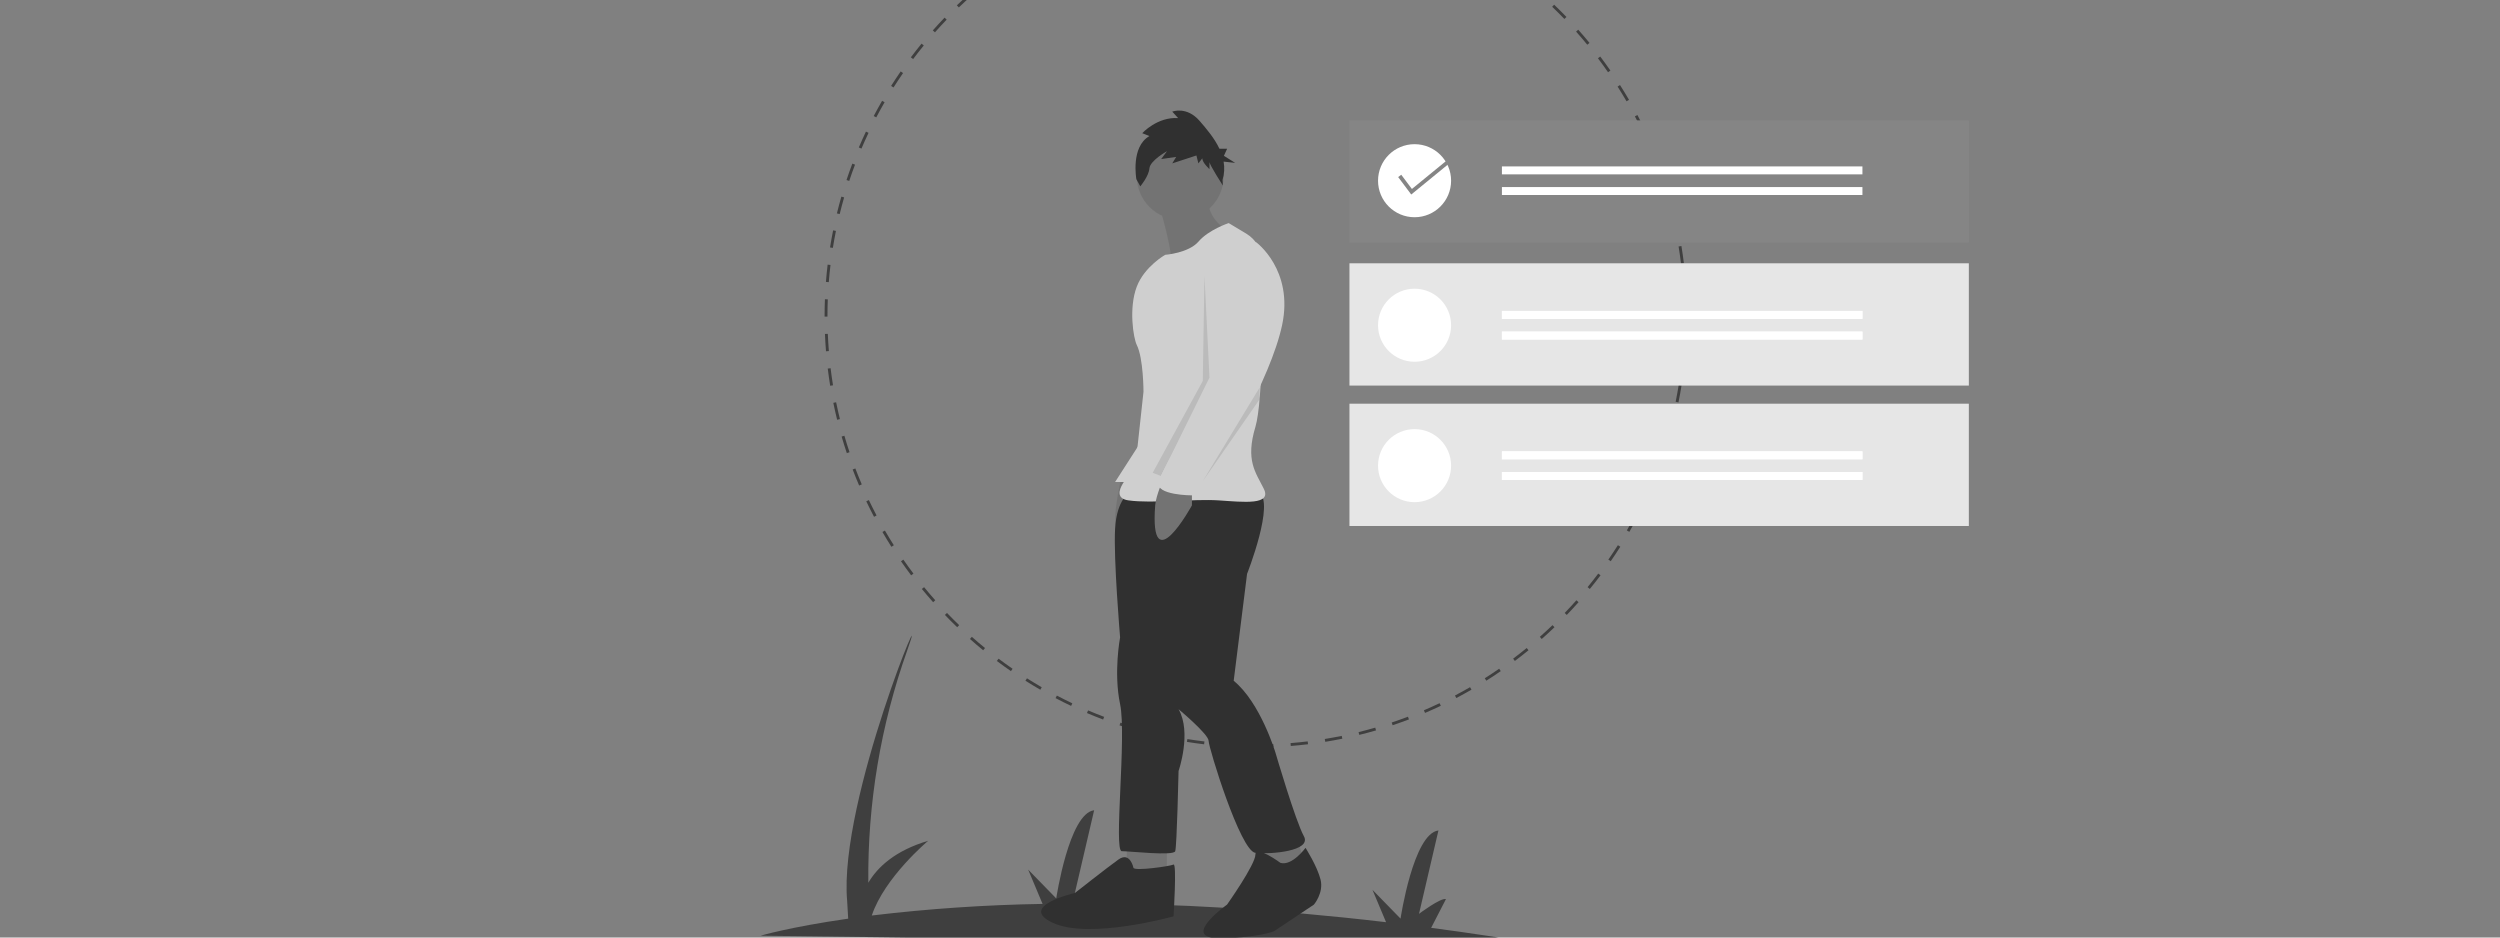 <?xml version="1.0" encoding="UTF-8" standalone="no"?>
<!DOCTYPE svg PUBLIC "-//W3C//DTD SVG 1.1//EN" "http://www.w3.org/Graphics/SVG/1.1/DTD/svg11.dtd">
<svg width="100%" height="100%" viewBox="0 0 800 300" version="1.1" xmlns="http://www.w3.org/2000/svg" xmlns:xlink="http://www.w3.org/1999/xlink" xml:space="preserve" xmlns:serif="http://www.serif.com/" style="fill-rule:evenodd;clip-rule:evenodd;stroke-linejoin:round;stroke-miterlimit:2;">
    <rect x="0" y="0" width="800" height="300" fill="#808080" stroke="none"/>
    <g transform="matrix(0.46,0,0,0.46,243.38,-36.841)">
        <g transform="matrix(1,0,0,1,-179.73,-81.065)">
            <path d="M727.673,818.935C699.439,814.151 672.285,810.043 646.213,806.611L656.52,786.627C653.045,785.42 637.775,796.864 637.775,796.864L651.301,738.856C633.822,740.964 624.934,800.194 624.934,800.194L605.405,780.168L614.86,802.682C535.064,793.285 466.15,789.8 408.184,789.675L417.006,772.571C413.531,771.364 398.261,782.808 398.261,782.808L411.787,724.8C394.308,726.908 385.42,786.137 385.42,786.137L365.891,766.112L375.905,789.958C336.19,790.614 296.535,793.307 257.096,798.028C266.019,771.383 296.33,746.042 296.33,746.042C273.182,752.927 261.039,764.463 254.694,775.219C254.127,720.243 263.269,665.595 281.698,613.796C300.127,561.998 233.851,717.916 239.956,787.805L240.687,800.215C200.123,806.023 179.73,812.066 179.73,812.066L727.673,818.935Z" style="fill:rgb(63,63,63);fill-rule:nonzero;"/>
        </g>
        <g transform="matrix(1,0,0,1,-179.73,-81.065)">
            <path d="M524.436,681.065L524.436,679.065C528.412,679.064 532.449,678.982 536.435,678.823L536.515,680.821C532.503,680.982 528.439,681.064 524.436,681.065ZM512.361,680.834C508.363,680.677 504.306,680.438 500.304,680.123L500.462,678.128C504.438,678.443 508.468,678.68 512.439,678.835L512.361,680.834ZM548.572,680.096L548.412,678.102C552.381,677.785 556.398,677.381 560.35,676.904L560.59,678.89C556.611,679.371 552.568,679.776 548.572,680.096L548.572,680.096ZM488.284,678.93C484.297,678.453 480.272,677.889 476.322,677.255L476.639,675.281C480.563,675.911 484.561,676.47 488.522,676.944L488.284,678.93ZM572.55,677.202L572.23,675.227C576.153,674.593 580.124,673.868 584.034,673.073L584.432,675.032C580.496,675.834 576.498,676.563 572.55,677.202L572.55,677.202ZM464.437,675.099C460.501,674.302 456.535,673.415 452.649,672.463L453.124,670.52C456.985,671.466 460.925,672.347 464.834,673.138L464.437,675.099ZM596.218,672.382L595.74,670.441C599.612,669.488 603.512,668.444 607.33,667.337L607.887,669.259C604.042,670.373 600.116,671.423 596.218,672.382L596.218,672.382ZM440.976,669.352C437.12,668.239 433.239,667.034 429.44,665.77L430.072,663.872C433.845,665.128 437.7,666.325 441.531,667.43L440.976,669.352ZM619.418,665.663L618.784,663.766C622.559,662.504 626.361,661.148 630.085,659.733L630.796,661.602C627.047,663.027 623.219,664.393 619.418,665.663L619.418,665.663ZM418.028,661.711C414.276,660.289 410.496,658.769 406.794,657.192L407.578,655.352C411.255,656.919 415.01,658.428 418.737,659.839L418.028,661.711ZM641.968,657.098L641.182,655.258C644.839,653.697 648.51,652.042 652.093,650.337L652.952,652.144C649.345,653.859 645.648,655.526 641.968,657.098L641.968,657.098ZM395.756,652.223C392.123,650.499 388.481,648.678 384.931,646.812L385.862,645.043C389.388,646.895 393.005,648.704 396.613,650.417L395.756,652.223ZM663.732,646.749L662.801,644.979C666.323,643.126 669.851,641.177 673.287,639.19L674.289,640.92C670.83,642.921 667.278,644.882 663.732,646.749L663.732,646.749ZM374.337,640.969C370.852,638.955 367.371,636.847 363.991,634.706L365.061,633.016C368.418,635.143 371.876,637.237 375.338,639.239L374.337,640.969ZM684.606,634.67L683.536,632.981C686.888,630.857 690.251,628.631 693.529,626.365L694.666,628.009C691.366,630.292 687.981,632.533 684.606,634.67L684.606,634.67ZM353.907,628.033C350.6,625.748 347.301,623.369 344.102,620.961L345.304,619.364C348.482,621.754 351.759,624.118 355.044,626.388L353.907,628.033ZM704.454,620.949L703.251,619.351C706.422,616.966 709.596,614.477 712.687,611.952L713.953,613.5C710.842,616.043 707.645,618.548 704.454,620.949L704.454,620.949ZM334.59,613.502C331.485,610.965 328.389,608.331 325.387,605.67L326.714,604.174C329.696,606.816 332.771,609.434 335.856,611.954L334.59,613.502ZM723.148,605.675L721.822,604.179C724.802,601.539 727.768,598.801 730.639,596.044L732.024,597.488C729.135,600.262 726.148,603.017 723.148,605.675L723.148,605.675ZM316.507,597.479C313.622,594.708 310.748,591.834 307.964,588.94L309.406,587.553C312.171,590.429 315.027,593.284 317.893,596.036L316.507,597.479ZM740.568,588.948L739.127,587.561C741.884,584.694 744.623,581.728 747.269,578.745L748.765,580.073C746.101,583.075 743.344,586.061 740.568,588.948L740.568,588.948ZM299.771,580.069C297.104,577.063 294.47,573.97 291.94,570.876L293.489,569.611C296.001,572.684 298.618,575.756 301.267,578.741L299.771,580.069ZM756.602,570.875L755.053,569.609C757.581,566.519 760.075,563.341 762.468,560.165L764.065,561.368C761.657,564.566 759.145,567.764 756.602,570.875L756.602,570.875ZM284.486,561.382C282.076,558.182 279.698,554.891 277.42,551.599L279.065,550.46C281.328,553.731 283.689,557 286.084,560.179L284.486,561.382ZM771.142,551.566L769.498,550.429C771.769,547.144 774.002,543.775 776.132,540.416L777.821,541.486C775.677,544.868 773.43,548.259 771.142,551.566L771.142,551.566ZM270.754,541.543C268.611,538.164 266.506,534.694 264.498,531.229L266.229,530.227C268.223,533.668 270.314,537.115 272.442,540.471L270.754,541.543ZM784.092,531.143L782.361,530.141C784.363,526.681 786.317,523.141 788.17,519.621L789.939,520.552C788.075,524.096 786.107,527.66 784.092,531.143ZM258.665,520.673C256.802,517.135 254.985,513.509 253.264,509.896L255.07,509.037C256.779,512.626 258.584,516.227 260.435,519.742L258.665,520.673ZM795.356,509.731L793.55,508.872C795.262,505.27 796.925,501.583 798.491,497.911L800.331,498.696C798.754,502.392 797.08,506.105 795.356,509.731ZM248.304,498.916C246.728,495.232 245.211,491.474 243.792,487.746L245.661,487.035C247.071,490.737 248.578,494.47 250.142,498.128L248.304,498.916ZM804.856,487.463L802.986,486.754C804.404,483.013 805.763,479.2 807.024,475.421L808.921,476.054C807.652,479.859 806.284,483.697 804.856,487.463ZM239.726,476.371C238.452,472.569 237.241,468.689 236.124,464.84L238.045,464.284C239.154,468.106 240.358,471.959 241.622,475.736L239.726,476.371ZM812.511,464.518L810.589,463.963C811.692,460.147 812.734,456.248 813.686,452.372L815.628,452.848C814.67,456.751 813.621,460.677 812.511,464.518ZM232.993,453.173C232.032,449.279 231.139,445.315 230.337,441.39L232.297,440.99C233.093,444.888 233.98,448.827 234.934,452.695L232.993,453.173ZM818.27,441.063L816.309,440.665C817.1,436.769 817.823,432.797 818.458,428.861L820.432,429.179C819.794,433.142 819.066,437.14 818.27,441.063ZM228.161,429.508C227.52,425.56 226.95,421.537 226.466,417.549L228.451,417.309C228.932,421.27 229.498,425.266 230.136,429.188L228.161,429.508ZM822.114,417.215L820.128,416.977C820.603,413.018 821.005,409.001 821.319,405.039L823.313,405.197C822.996,409.187 822.593,413.23 822.114,417.215L822.114,417.215ZM225.254,405.533C224.931,401.538 224.685,397.481 224.522,393.475L226.52,393.394C226.682,397.374 226.927,401.403 227.247,405.372L225.254,405.533ZM824.032,393.142L822.034,393.063C822.19,389.077 822.27,385.041 822.27,381.066L822.269,380.403L824.269,380.403L824.27,381.062C824.27,385.067 824.19,389.129 824.032,393.142ZM226.27,381.397L224.27,381.397L224.27,381.062C224.27,377.16 224.346,373.209 224.496,369.323L226.494,369.4C226.345,373.261 226.27,377.186 226.27,381.066L226.27,381.397ZM822.006,368.41C821.841,364.438 821.593,360.409 821.266,356.433L823.261,356.27C823.588,360.272 823.838,364.329 824.004,368.327L822.006,368.41ZM227.195,357.422L225.201,357.266C225.515,353.261 225.914,349.217 226.387,345.245L228.373,345.481C227.904,349.427 227.507,353.444 227.195,357.422L227.195,357.422ZM820.05,344.497C819.567,340.552 818.997,336.556 818.352,332.62L820.327,332.297C820.974,336.26 821.55,340.283 822.034,344.254L820.05,344.497ZM230.03,333.599L228.055,333.282C228.689,329.322 229.412,325.323 230.205,321.396L232.165,321.792C231.378,325.692 230.659,329.665 230.03,333.599L230.03,333.599ZM816.177,320.82C815.374,316.912 814.482,312.975 813.526,309.118L815.468,308.637C816.431,312.52 817.328,316.483 818.136,320.417L816.177,320.82ZM234.776,310.081L232.833,309.606C233.784,305.714 234.829,301.786 235.939,297.932L237.861,298.485C236.759,302.313 235.721,306.215 234.776,310.081ZM810.404,297.533C809.291,293.713 808.084,289.861 806.814,286.084L808.711,285.448C809.988,289.25 811.204,293.128 812.324,296.974L810.404,297.533ZM241.412,287.024L239.514,286.394C240.78,282.585 242.143,278.745 243.567,274.98L245.438,275.687C244.024,279.427 242.669,283.242 241.412,287.024ZM802.762,274.791C801.341,271.07 799.829,267.339 798.268,263.701L800.106,262.913C801.678,266.576 803.2,270.332 804.631,274.077L802.762,274.791ZM249.92,264.525L248.079,263.742C249.651,260.047 251.321,256.332 253.042,252.702L254.849,253.558C253.139,257.165 251.481,260.855 249.92,264.525ZM793.329,252.797C791.617,249.212 789.808,245.613 787.953,242.099L789.72,241.165C791.59,244.703 793.411,248.326 795.134,251.936L793.329,252.797ZM260.218,242.803L258.447,241.874C260.311,238.321 262.275,234.755 264.283,231.276L266.015,232.276C264.02,235.732 262.07,239.274 260.218,242.803ZM782.146,231.622C780.146,228.179 778.053,224.735 775.922,221.384L777.609,220.311C779.755,223.684 781.862,227.152 783.876,230.617L782.146,231.622ZM272.232,221.996L270.541,220.926C272.687,217.534 274.93,214.14 277.209,210.839L278.855,211.975C276.591,215.254 274.363,218.626 272.232,221.996ZM769.288,211.401C767.019,208.132 764.654,204.864 762.259,201.69L763.854,200.485C766.266,203.681 768.647,206.97 770.93,210.261L769.288,211.401ZM285.874,202.231L284.276,201.03C286.686,197.822 289.193,194.621 291.728,191.514L293.278,192.779C290.76,195.864 288.269,199.044 285.874,202.231ZM754.844,192.267C752.321,189.189 749.7,186.12 747.055,183.146L748.55,181.816C751.213,184.811 753.85,187.9 756.39,190.999L754.844,192.267ZM301.053,183.632L299.555,182.307C302.211,179.307 304.965,176.318 307.742,173.422L309.186,174.807C306.427,177.683 303.691,180.653 301.053,183.632L301.053,183.632ZM738.907,174.34C736.139,171.469 733.281,168.618 730.41,165.867L731.794,164.423C734.683,167.192 737.561,170.062 740.347,172.953L738.907,174.34ZM317.663,166.315L316.277,164.874C319.162,162.097 322.146,159.339 325.144,156.676L326.472,158.171C323.494,160.817 320.53,163.557 317.663,166.315L317.663,166.315ZM721.581,157.739C718.593,155.097 715.514,152.482 712.43,149.969L713.694,148.419C716.798,150.949 719.897,153.581 722.905,156.241L721.581,157.739ZM335.598,150.388L334.331,148.841C337.434,146.3 340.627,143.791 343.822,141.382L345.026,142.979C341.852,145.371 338.68,147.864 335.598,150.388ZM702.972,142.571C699.782,140.177 696.502,137.817 693.225,135.557L694.36,133.911C697.659,136.186 700.961,138.561 704.174,140.972L702.972,142.571ZM354.741,135.953L353.602,134.31C356.899,132.025 360.281,129.78 363.655,127.638L364.727,129.326C361.376,131.454 358.016,133.684 354.742,135.953L354.741,135.953ZM683.201,128.939C679.829,126.809 676.369,124.719 672.916,122.729L673.916,120.996C677.39,123 680.874,125.104 684.269,127.248L683.201,128.939ZM374.969,123.108L373.965,121.377C377.423,119.372 380.973,117.407 384.515,115.539L385.449,117.307C381.93,119.164 378.404,121.115 374.969,123.108L374.969,123.108ZM662.388,116.937C658.855,115.086 655.236,113.282 651.63,111.574L652.485,109.767C656.116,111.485 659.761,113.302 663.315,115.165L662.388,116.937ZM396.15,111.937L395.289,110.131C398.895,108.412 402.589,106.741 406.268,105.165L407.055,107.003C403.401,108.568 399.732,110.228 396.15,111.937L396.15,111.937ZM640.66,106.651C636.984,105.09 633.228,103.584 629.496,102.175L630.203,100.304C633.96,101.723 637.742,103.239 641.441,104.81L640.66,106.651ZM418.148,102.516L417.436,100.646C421.178,99.22 425.004,97.85 428.808,96.574L429.444,98.47C425.666,99.737 421.866,101.099 418.148,102.516L418.148,102.516ZM618.155,98.156C614.376,96.902 610.519,95.709 606.692,94.61L607.245,92.688C611.098,93.795 614.979,94.996 618.784,96.257L618.155,98.156ZM440.895,94.885L440.337,92.965C444.183,91.846 448.108,90.791 452.002,89.827L452.482,91.769C448.614,92.726 444.716,93.774 440.895,94.885ZM595.095,91.533C591.234,90.591 587.293,89.715 583.383,88.928L583.777,86.967C587.714,87.759 591.681,88.642 595.569,89.59L595.095,91.533ZM464.185,89.126L463.784,87.167C467.704,86.364 471.702,85.629 475.664,84.983L475.986,86.957C472.05,87.599 468.079,88.329 464.185,89.126ZM571.575,86.799C567.642,86.172 563.643,85.617 559.69,85.149L559.926,83.163C563.905,83.634 567.93,84.193 571.889,84.825L571.575,86.799ZM487.864,85.267L487.622,83.281C491.6,82.797 495.643,82.386 499.638,82.062L499.801,84.055C495.832,84.378 491.816,84.785 487.864,85.267ZM547.75,83.977C543.785,83.668 539.755,83.435 535.771,83.284L535.847,81.285C539.857,81.437 543.914,81.672 547.905,81.983L547.75,83.977ZM511.778,83.322L511.696,81.324C515.695,81.159 519.758,81.072 523.772,81.065L523.775,83.065C519.787,83.072 515.751,83.159 511.778,83.322Z" style="fill:rgb(63,63,63);fill-rule:nonzero;"/>
        </g>
        <g transform="matrix(1,0,0,1,-179.73,-81.065)">
            <path d="M430.423,494.719C430.423,494.719 422.289,529.581 429.261,529.581C436.234,529.581 450.179,513.312 450.179,513.312L450.179,504.015L430.423,494.719Z" style="fill:rgb(115,115,115);fill-rule:nonzero;"/>
        </g>
        <path d="M267.544,382.858L246.627,415.396L261.734,415.396L267.544,382.858Z" style="fill:rgb(207,207,207);fill-rule:nonzero;"/>
        <rect x="254.761" y="666.406" width="27.89" height="23.242" style="fill:rgb(115,115,115);"/>
        <path d="M344.242,662.92L350.052,689.648L379.104,682.675L372.132,659.434L344.242,662.92Z" style="fill:rgb(115,115,115);fill-rule:nonzero;"/>
        <g transform="matrix(1,0,0,1,-179.73,-81.065)">
            <path d="M436.815,503.434C436.815,503.434 427.518,508.082 426.356,529C425.194,549.918 429.842,604.535 429.842,604.535C429.842,604.535 425.194,628.939 429.842,651.019C434.491,673.098 425.194,753.282 431.005,753.282C436.815,753.282 467.029,756.768 468.191,753.282C469.353,749.796 470.515,697.502 470.515,697.502C470.515,697.502 479.812,670.774 470.515,654.505C470.515,654.505 491.433,671.936 491.433,676.585C491.433,681.233 513.512,753.282 523.971,754.444C534.43,755.606 563.482,753.282 557.672,742.823C551.861,732.365 537.916,684.719 537.916,684.719C537.916,684.719 527.457,649.857 508.864,634.75L518.161,560.376C518.161,560.376 537.916,510.407 526.295,503.434C514.675,496.462 436.815,503.434 436.815,503.434Z" style="fill:rgb(48,48,48);fill-rule:nonzero;"/>
        </g>
        <circle cx="291.948" cy="202.735" r="30.214" style="fill:rgb(115,115,115);"/>
        <g transform="matrix(1,0,0,1,-179.73,-81.065)">
            <path d="M456.57,302.394C456.57,302.394 468.191,340.742 464.705,345.391C461.219,350.039 501.892,319.825 501.892,319.825C501.892,319.825 486.785,309.366 492.595,294.259L456.57,302.394Z" style="fill:rgb(115,115,115);fill-rule:nonzero;"/>
        </g>
        <g transform="matrix(1,0,0,1,-179.73,-81.065)">
            <path d="M505.378,316.339C505.378,316.339 491.433,320.987 484.46,329.122C477.488,337.256 461.219,338.418 461.219,338.418C461.219,338.418 446.837,346.518 441.463,360.498C435.736,375.397 439.065,396.374 441.463,401.171C446.112,410.467 446.112,433.709 446.112,433.709L440.301,487.165C440.301,487.165 419.384,506.92 435.653,509.245C451.922,511.569 480.974,508.083 498.405,509.245C515.837,510.407 535.592,512.731 529.782,501.11C523.971,489.489 516.999,481.355 523.971,458.113C529.427,439.926 529.191,371.926 528.83,343.21C528.729,335.2 524.472,327.793 517.602,323.673L505.378,316.339Z" style="fill:rgb(207,207,207);fill-rule:nonzero;"/>
        </g>
        <g transform="matrix(1,0,0,1,-179.73,-81.065)">
            <path d="M460.057,494.137C460.057,494.137 454.77,505.778 454.246,512.731C450.179,566.768 479.812,512.731 479.812,512.731L479.812,503.434L460.057,494.137Z" style="fill:rgb(115,115,115);fill-rule:nonzero;"/>
        </g>
        <g transform="matrix(1,0,0,1,-179.73,-81.065)">
            <path d="M541.402,761.417C541.402,761.417 523.971,748.634 523.971,755.606C523.971,762.579 504.216,790.469 504.216,790.469C504.216,790.469 471.677,813.71 498.405,813.71C525.133,813.71 536.754,809.062 536.754,809.062L564.644,790.469C564.644,790.469 571.617,782.334 569.292,773.037C566.968,763.741 558.834,750.958 558.834,750.958C558.834,750.958 549.537,763.741 541.402,761.417Z" style="fill:rgb(48,48,48);fill-rule:nonzero;"/>
        </g>
        <g transform="matrix(1,0,0,1,-179.73,-81.065)">
            <path d="M439.139,764.903C439.139,764.903 436.815,753.282 428.68,759.092C420.546,764.903 398.466,782.334 398.466,782.334C398.466,782.334 357.793,791.631 383.359,803.252C408.925,814.872 467.029,798.603 467.029,798.603C467.029,798.603 469.353,761.417 467.029,762.579C464.705,763.741 440.301,767.227 439.139,764.903Z" style="fill:rgb(48,48,48);fill-rule:nonzero;"/>
        </g>
        <path d="M308.798,271.879L312.284,342.766L278.503,411.185L272.773,409.005L307.636,345.09L308.798,271.879Z" style="fill-opacity:0.1;fill-rule:nonzero;"/>
        <g transform="matrix(1,0,0,1,-179.73,-81.065)">
            <path d="M515.837,331.446L524.552,329.703C524.552,329.703 550.699,348.877 542.565,387.226C534.43,425.575 498.405,483.679 498.405,483.679C498.405,483.679 490.271,494.137 487.947,496.462C485.622,498.786 480.974,496.462 483.298,499.948C485.622,503.434 479.812,505.758 479.812,505.758C479.812,505.758 454.246,505.758 456.57,496.462C458.895,487.165 498.405,420.926 498.405,420.926L492.595,359.336C492.595,359.336 487.947,329.122 515.837,331.446Z" style="fill:rgb(207,207,207);fill-rule:nonzero;"/>
        </g>
        <path d="M347.147,357.873L347.147,349.738L307.636,414.815L347.147,357.873Z" style="fill-opacity:0.1;fill-rule:nonzero;"/>
        <g transform="matrix(1,0,0,1,-179.73,-81.065)">
            <path d="M450.238,255.811L445.243,253.811C445.243,253.811 455.687,242.313 470.218,243.313L466.131,238.814C466.131,238.814 476.121,234.814 485.203,245.313C489.977,250.832 495.5,257.319 498.944,264.626L504.293,264.626L502.06,269.542L509.874,274.458L501.854,273.575C502.614,277.819 502.354,282.183 501.096,286.306L501.311,290.192C501.311,290.192 492.014,275.808 492.014,273.808L492.014,278.808C492.014,278.808 487.019,274.308 487.019,271.309L484.294,274.808L482.932,269.309L466.131,274.808L468.856,270.309L458.412,271.809L462.498,266.309C462.498,266.309 450.692,272.808 450.238,278.308C449.784,283.807 443.881,290.806 443.881,290.806L441.157,285.806C441.157,285.806 437.07,263.31 450.238,255.811Z" style="fill:rgb(48,48,48);fill-rule:nonzero;"/>
        </g>
        <rect x="409.664" y="163.816" width="430.876" height="85.07" style="fill:rgb(133,133,133);"/>
        <rect x="409.664" y="263.249" width="430.876" height="85.07" style="fill:rgb(230,230,230);"/>
        <circle cx="454.961" cy="205.798" r="25.411" style="fill:white;"/>
        <rect x="515.726" y="195.855" width="250.792" height="5.524" style="fill:white;"/>
        <rect x="515.726" y="210.218" width="250.792" height="5.524" style="fill:white;"/>
        <circle cx="454.961" cy="306.336" r="25.411" style="fill:white;"/>
        <rect x="515.726" y="296.393" width="250.792" height="5.524" style="fill:white;"/>
        <rect x="515.726" y="310.756" width="250.792" height="5.524" style="fill:white;"/>
        <rect x="515.726" y="296.393" width="250.792" height="5.524" style="fill:white;"/>
        <rect x="515.726" y="310.756" width="250.792" height="5.524" style="fill:white;"/>
        <rect x="409.664" y="360.927" width="430.876" height="85.07" style="fill:rgb(230,230,230);"/>
        <circle cx="454.961" cy="404.015" r="25.411" style="fill:white;"/>
        <rect x="515.726" y="394.071" width="250.792" height="5.524" style="fill:white;"/>
        <rect x="515.726" y="408.434" width="250.792" height="5.524" style="fill:white;"/>
        <rect x="515.726" y="394.071" width="250.792" height="5.524" style="fill:white;"/>
        <rect x="515.726" y="408.434" width="250.792" height="5.524" style="fill:white;"/>
        <path d="M452.646,215.405L443.545,203.271L445.701,201.654L453.115,211.539L482.305,187.657L484.011,189.743L452.646,215.405Z" style="fill:rgb(133,133,133);fill-rule:nonzero;"/>
    </g>
</svg>

